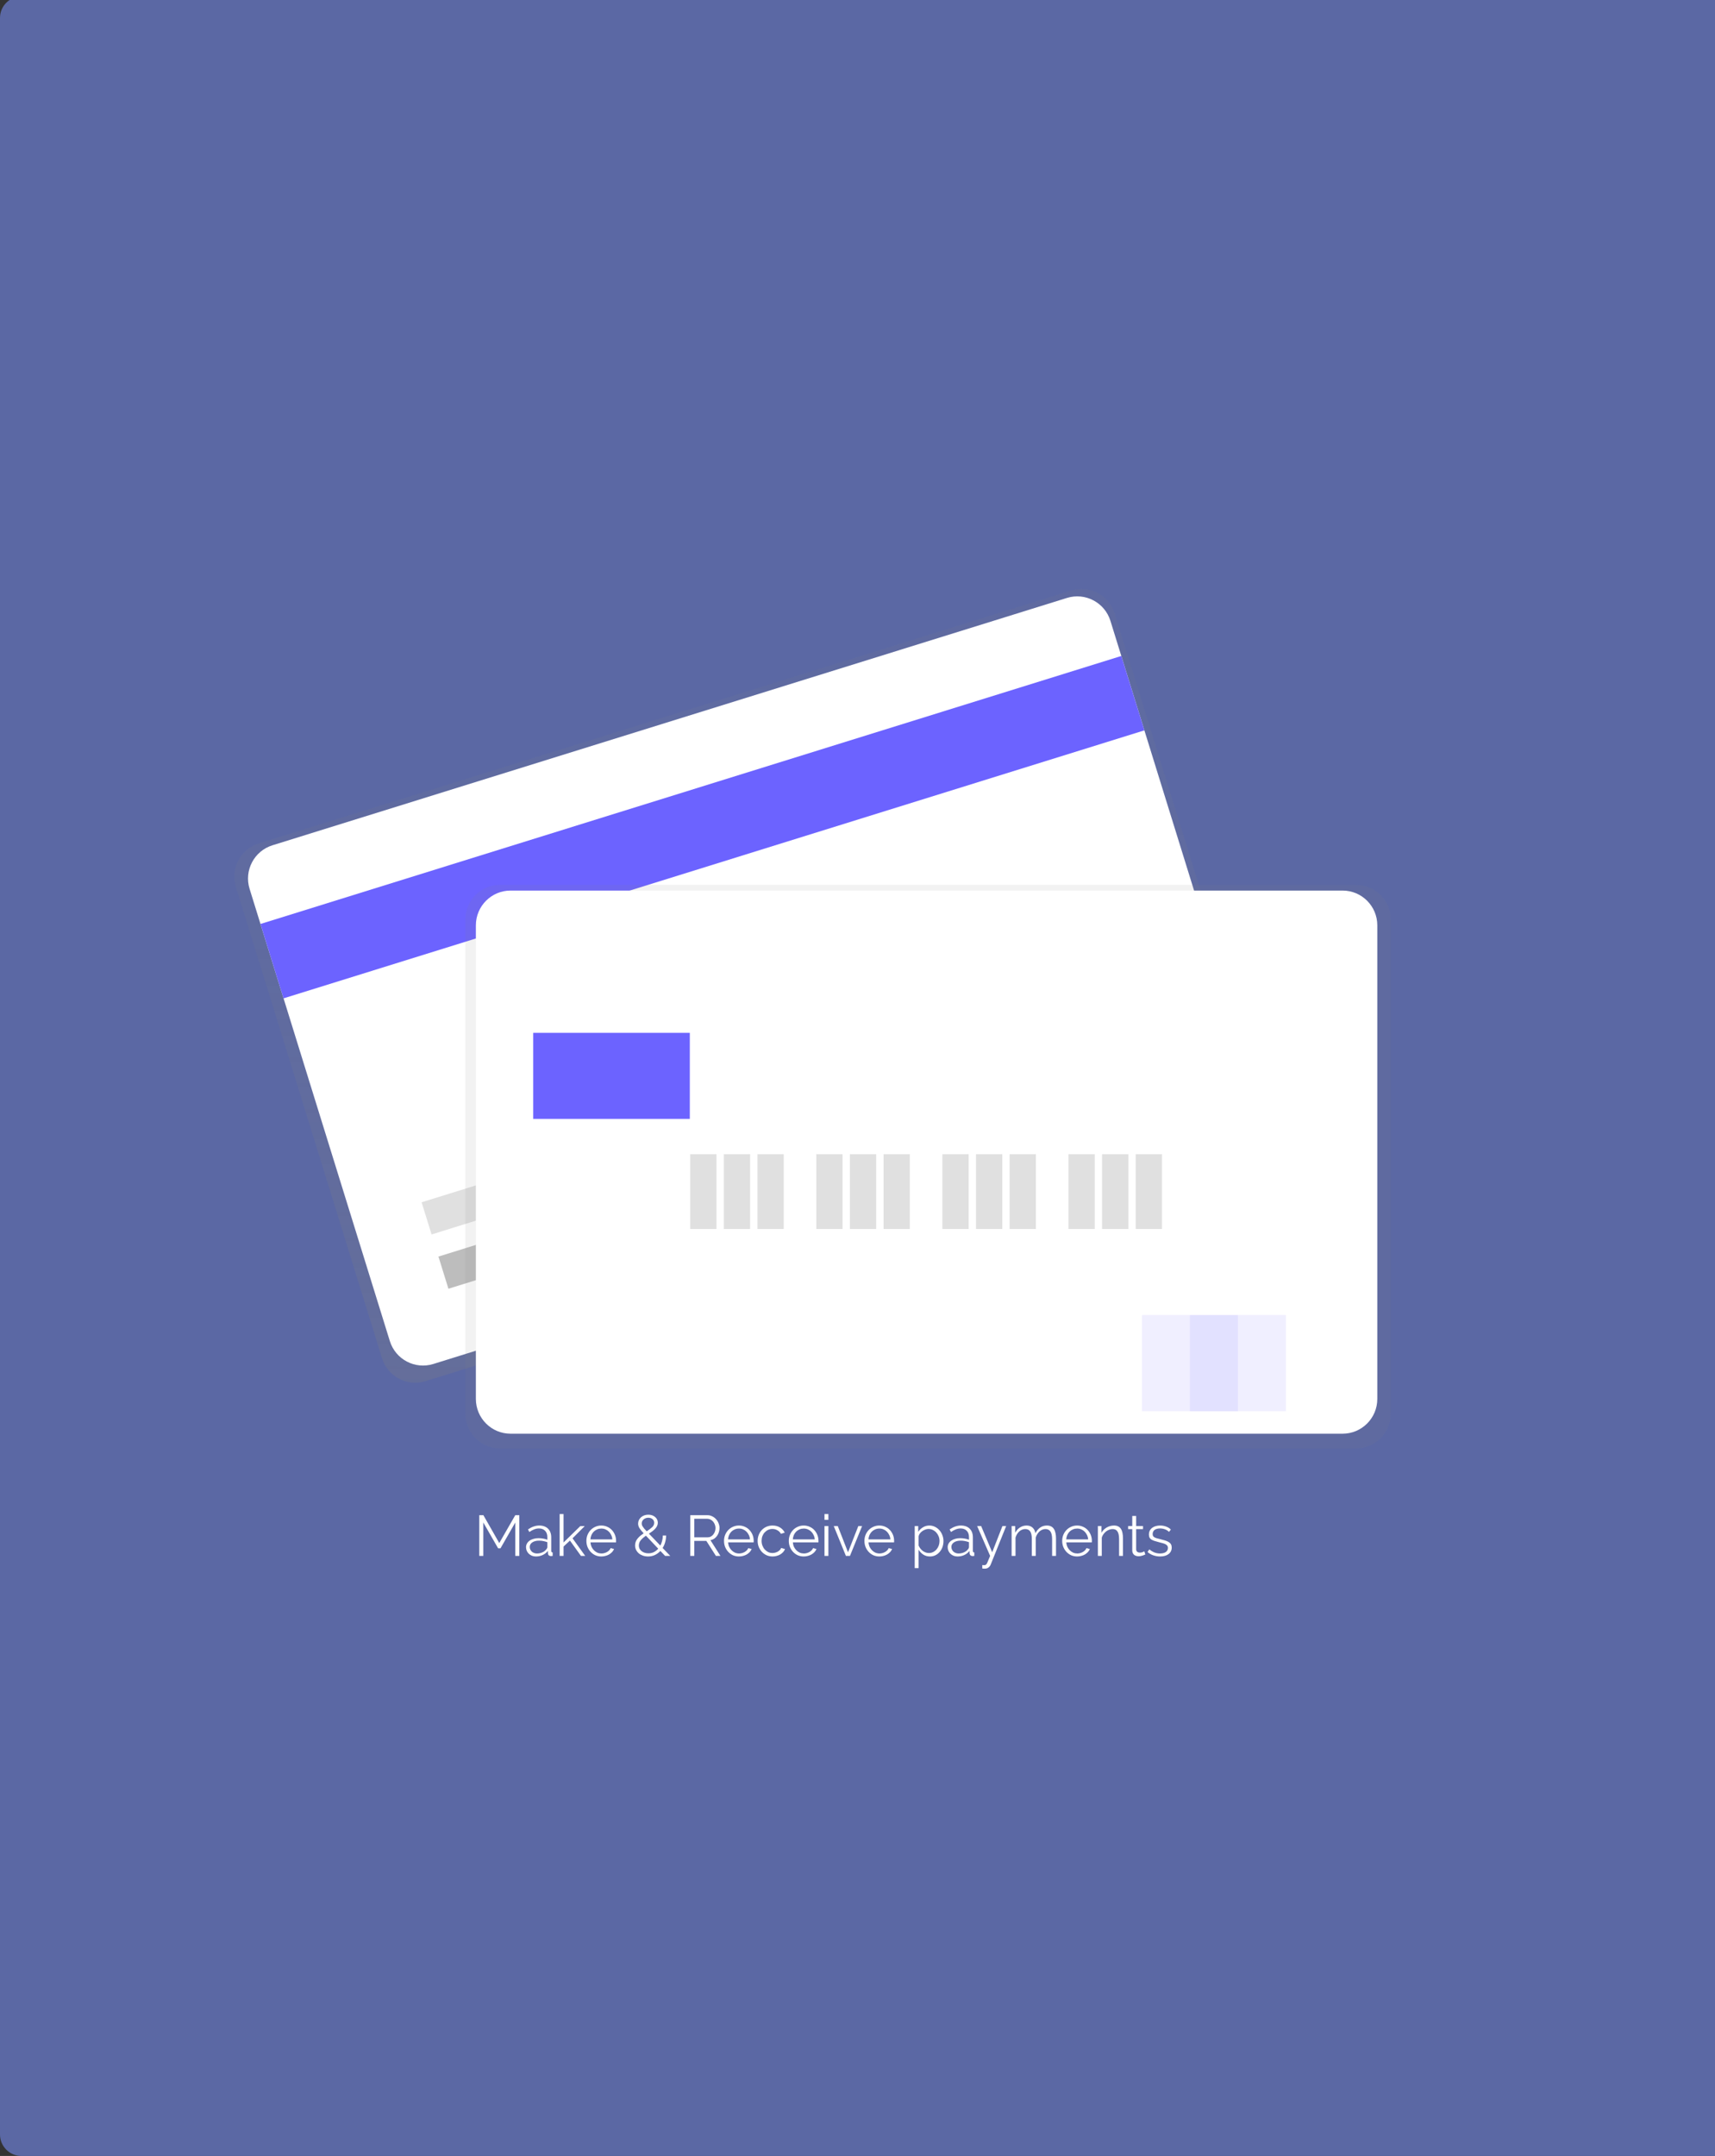 <svg width="479" height="602" viewBox="0 0 479 602" fill="none" xmlns="http://www.w3.org/2000/svg">
<rect x="0" y="0" width="479" height="602" fill="#333333" stroke="none"/>
<path d="M0 5C0 1.686 2.686 -1 6 -1H479V602H6C2.686 602 0 599.314 0 596V5Z" fill="#5B68A4"/>
<path d="M299.175 164.883L72.263 235.507C67.147 237.099 64.289 242.544 65.878 247.668L106.7 379.256C108.29 384.381 113.726 387.244 118.842 385.652L345.753 315.029C350.869 313.436 353.728 307.991 352.138 302.867L311.317 171.279C309.727 166.154 304.291 163.291 299.175 164.883Z" fill="url(#paint0_linear)"/>
<path d="M297.999 166.961L76.096 236.026C70.979 237.618 68.121 243.063 69.71 248.188L108.883 374.462C110.473 379.586 115.909 382.45 121.025 380.857L342.929 311.793C348.045 310.2 350.904 304.755 349.314 299.631L310.141 173.357C308.552 168.232 303.115 165.369 297.999 166.961Z" fill="white"/>
<path d="M313.181 183.164L72.75 257.995L79.193 278.766L319.624 203.935L313.181 183.164Z" fill="#6C63FF"/>
<path d="M183.546 331.851L122.457 350.864L125.243 359.846L186.332 340.833L183.546 331.851Z" fill="#BDBDBD"/>
<path d="M223.678 302.741L117.754 335.708L120.54 344.69L226.464 311.722L223.678 302.741Z" fill="#E0E0E0"/>
<path d="M378.736 247.062H139.673C134.316 247.062 129.973 251.412 129.973 256.778V394.727C129.973 400.093 134.316 404.443 139.673 404.443H378.736C384.093 404.443 388.436 400.093 388.436 394.727V256.778C388.436 251.412 384.093 247.062 378.736 247.062Z" fill="url(#paint1_linear)"/>
<path d="M374.98 248.666H142.611C137.253 248.666 132.91 253.016 132.91 258.382V390.612C132.91 395.978 137.253 400.328 142.611 400.328H374.98C380.338 400.328 384.681 395.978 384.681 390.612V258.382C384.681 253.016 380.338 248.666 374.98 248.666Z" fill="white"/>
<path d="M200.117 322.291H192.781V343.159H200.117V322.291Z" fill="#E0E0E0"/>
<path d="M209.508 322.291H202.172V343.159H209.508V322.291Z" fill="#E0E0E0"/>
<path d="M218.898 322.291H211.562V343.159H218.898V322.291Z" fill="#E0E0E0"/>
<path d="M235.328 322.291H227.992V343.159H235.328V322.291Z" fill="#E0E0E0"/>
<path d="M244.719 322.291H237.383V343.159H244.719V322.291Z" fill="#E0E0E0"/>
<path d="M254.113 322.291H246.777V343.159H254.113V322.291Z" fill="#E0E0E0"/>
<path d="M270.543 322.291H263.207V343.159H270.543V322.291Z" fill="#E0E0E0"/>
<path d="M279.934 322.291H272.598V343.159H279.934V322.291Z" fill="#E0E0E0"/>
<path d="M289.32 322.291H281.984V343.159H289.32V322.291Z" fill="#E0E0E0"/>
<path d="M305.754 322.291H298.418V343.159H305.754V322.291Z" fill="#E0E0E0"/>
<path d="M315.148 322.291H307.812V343.159H315.148V322.291Z" fill="#E0E0E0"/>
<path d="M324.535 322.291H317.199V343.159H324.535V322.291Z" fill="#E0E0E0"/>
<path d="M192.666 288.399H148.926V312.425H192.666V288.399Z" fill="#6C63FF"/>
<path opacity="0.1" d="M345.757 367.189H318.949V394.042H345.757V367.189Z" fill="#6C63FF"/>
<path opacity="0.1" d="M359.16 367.189H332.352V394.042H359.16V367.189Z" fill="#6C63FF"/>
<path d="M143.926 434.443V425.115L139.782 432.331H139.126L134.982 425.115V434.443H133.862V423.083H135.014L139.446 430.859L143.91 423.083H145.046V434.443H143.926ZM149.687 434.603C149.292 434.603 148.924 434.539 148.583 434.411C148.252 434.273 147.959 434.086 147.703 433.851C147.457 433.617 147.265 433.345 147.127 433.035C146.988 432.715 146.919 432.374 146.919 432.011C146.919 431.649 147.004 431.313 147.175 431.003C147.345 430.694 147.585 430.427 147.895 430.203C148.204 429.979 148.572 429.809 148.999 429.691C149.425 429.563 149.895 429.499 150.407 429.499C150.833 429.499 151.265 429.537 151.703 429.611C152.14 429.686 152.529 429.793 152.871 429.931V429.179C152.871 428.443 152.663 427.862 152.247 427.435C151.831 426.998 151.255 426.779 150.519 426.779C150.092 426.779 149.655 426.865 149.207 427.035C148.759 427.206 148.305 427.451 147.847 427.771L147.463 427.051C148.54 426.326 149.585 425.963 150.599 425.963C151.644 425.963 152.465 426.257 153.063 426.843C153.66 427.43 153.959 428.241 153.959 429.275V433.035C153.959 433.334 154.092 433.483 154.359 433.483V434.443C154.177 434.475 154.039 434.491 153.943 434.491C153.665 434.491 153.447 434.422 153.287 434.283C153.137 434.145 153.057 433.953 153.047 433.707L153.015 433.051C152.631 433.553 152.145 433.937 151.559 434.203C150.983 434.47 150.359 434.603 149.687 434.603ZM149.943 433.771C150.508 433.771 151.025 433.665 151.495 433.451C151.975 433.238 152.337 432.955 152.583 432.603C152.679 432.507 152.748 432.406 152.791 432.299C152.844 432.182 152.871 432.075 152.871 431.979V430.619C152.508 430.481 152.129 430.374 151.735 430.299C151.351 430.225 150.956 430.187 150.551 430.187C149.783 430.187 149.159 430.347 148.679 430.667C148.199 430.987 147.959 431.409 147.959 431.931C147.959 432.187 148.007 432.427 148.103 432.651C148.209 432.875 148.348 433.073 148.519 433.243C148.7 433.403 148.913 433.531 149.159 433.627C149.404 433.723 149.665 433.771 149.943 433.771ZM162.261 434.443L159.189 430.171L157.397 431.835V434.443H156.309V422.763H157.397V430.699L162.085 426.123H163.317L159.909 429.531L163.445 434.443H162.261ZM167.956 434.603C167.348 434.603 166.788 434.491 166.276 434.267C165.775 434.033 165.338 433.718 164.964 433.323C164.591 432.918 164.298 432.454 164.084 431.931C163.882 431.409 163.78 430.849 163.78 430.251C163.78 429.665 163.882 429.115 164.084 428.603C164.298 428.081 164.586 427.627 164.948 427.243C165.322 426.849 165.764 426.539 166.276 426.315C166.788 426.081 167.343 425.963 167.94 425.963C168.548 425.963 169.103 426.081 169.604 426.315C170.116 426.539 170.554 426.849 170.916 427.243C171.279 427.638 171.562 428.091 171.764 428.603C171.967 429.115 172.068 429.659 172.068 430.235C172.068 430.321 172.068 430.406 172.068 430.491C172.068 430.577 172.063 430.635 172.052 430.667H164.916C164.948 431.115 165.05 431.531 165.22 431.915C165.402 432.289 165.631 432.614 165.908 432.891C166.186 433.169 166.5 433.387 166.852 433.547C167.215 433.697 167.599 433.771 168.004 433.771C168.271 433.771 168.538 433.734 168.804 433.659C169.071 433.585 169.316 433.483 169.54 433.355C169.764 433.227 169.967 433.073 170.148 432.891C170.33 432.699 170.468 432.491 170.564 432.267L171.508 432.523C171.38 432.833 171.199 433.115 170.964 433.371C170.73 433.617 170.458 433.835 170.148 434.027C169.839 434.209 169.498 434.347 169.124 434.443C168.751 434.55 168.362 434.603 167.956 434.603ZM171.028 429.835C170.996 429.387 170.89 428.982 170.708 428.619C170.538 428.246 170.314 427.926 170.036 427.659C169.77 427.393 169.455 427.185 169.092 427.035C168.74 426.886 168.362 426.811 167.956 426.811C167.551 426.811 167.167 426.886 166.804 427.035C166.442 427.185 166.122 427.393 165.844 427.659C165.578 427.926 165.359 428.246 165.188 428.619C165.028 428.993 164.932 429.398 164.9 429.835H171.028ZM185.761 434.443L184.449 433.067C184.001 433.547 183.484 433.926 182.897 434.203C182.321 434.47 181.692 434.603 181.009 434.603C180.508 434.603 180.033 434.529 179.585 434.379C179.148 434.23 178.764 434.022 178.433 433.755C178.113 433.478 177.857 433.153 177.665 432.779C177.473 432.395 177.377 431.974 177.377 431.515C177.377 431.131 177.441 430.779 177.569 430.459C177.697 430.139 177.873 429.846 178.097 429.579C178.321 429.302 178.577 429.046 178.865 428.811C179.153 428.577 179.457 428.353 179.777 428.139C179.489 427.83 179.244 427.553 179.041 427.307C178.849 427.062 178.689 426.838 178.561 426.635C178.444 426.422 178.358 426.219 178.305 426.027C178.252 425.835 178.225 425.638 178.225 425.435C178.225 425.083 178.294 424.758 178.433 424.459C178.582 424.15 178.785 423.883 179.041 423.659C179.297 423.435 179.596 423.259 179.937 423.131C180.289 423.003 180.668 422.939 181.073 422.939C181.446 422.939 181.793 422.993 182.113 423.099C182.433 423.206 182.71 423.361 182.945 423.563C183.19 423.755 183.382 423.99 183.521 424.267C183.66 424.545 183.729 424.849 183.729 425.179C183.729 425.51 183.66 425.814 183.521 426.091C183.393 426.358 183.217 426.614 182.993 426.859C182.769 427.105 182.508 427.339 182.209 427.563C181.91 427.787 181.59 428.011 181.249 428.235L184.433 431.563C184.646 431.158 184.812 430.721 184.929 430.251C185.057 429.771 185.121 429.27 185.121 428.747H186.049C186.038 429.409 185.948 430.033 185.777 430.619C185.617 431.206 185.382 431.745 185.073 432.235L187.201 434.443H185.761ZM181.121 433.723C181.665 433.723 182.166 433.611 182.625 433.387C183.084 433.153 183.489 432.833 183.841 432.427L180.401 428.795C179.836 429.19 179.366 429.606 178.993 430.043C178.62 430.47 178.433 430.971 178.433 431.547C178.433 431.899 178.508 432.214 178.657 432.491C178.817 432.758 179.025 432.987 179.281 433.179C179.537 433.361 179.825 433.499 180.145 433.595C180.465 433.681 180.79 433.723 181.121 433.723ZM179.233 425.403C179.233 425.531 179.249 425.659 179.281 425.787C179.324 425.915 179.398 426.065 179.505 426.235C179.612 426.395 179.75 426.587 179.921 426.811C180.102 427.025 180.337 427.281 180.625 427.579C181.244 427.174 181.745 426.795 182.129 426.443C182.524 426.081 182.721 425.67 182.721 425.211C182.721 424.795 182.566 424.454 182.257 424.187C181.948 423.921 181.553 423.787 181.073 423.787C180.806 423.787 180.561 423.83 180.337 423.915C180.113 424.001 179.916 424.118 179.745 424.267C179.585 424.417 179.457 424.587 179.361 424.779C179.276 424.971 179.233 425.179 179.233 425.403ZM192.799 434.443V423.083H197.599C198.09 423.083 198.538 423.19 198.943 423.403C199.359 423.606 199.716 423.878 200.015 424.219C200.314 424.55 200.543 424.929 200.703 425.355C200.874 425.782 200.959 426.214 200.959 426.651C200.959 427.067 200.895 427.467 200.767 427.851C200.65 428.225 200.479 428.566 200.255 428.875C200.042 429.174 199.78 429.43 199.471 429.643C199.162 429.846 198.815 429.985 198.431 430.059L201.215 434.443H199.951L197.279 430.251H193.919V434.443H192.799ZM193.919 429.259H197.631C197.962 429.259 198.26 429.19 198.527 429.051C198.804 428.902 199.039 428.705 199.231 428.459C199.423 428.214 199.572 427.937 199.679 427.627C199.786 427.318 199.839 426.993 199.839 426.651C199.839 426.31 199.775 425.985 199.647 425.675C199.53 425.355 199.364 425.078 199.151 424.843C198.948 424.609 198.703 424.422 198.415 424.283C198.138 424.145 197.844 424.075 197.535 424.075H193.919V429.259ZM206.394 434.603C205.786 434.603 205.226 434.491 204.714 434.267C204.212 434.033 203.775 433.718 203.402 433.323C203.028 432.918 202.735 432.454 202.522 431.931C202.319 431.409 202.218 430.849 202.218 430.251C202.218 429.665 202.319 429.115 202.522 428.603C202.735 428.081 203.023 427.627 203.386 427.243C203.759 426.849 204.202 426.539 204.714 426.315C205.226 426.081 205.78 425.963 206.378 425.963C206.986 425.963 207.54 426.081 208.042 426.315C208.554 426.539 208.991 426.849 209.354 427.243C209.716 427.638 209.999 428.091 210.202 428.603C210.404 429.115 210.506 429.659 210.506 430.235C210.506 430.321 210.506 430.406 210.506 430.491C210.506 430.577 210.5 430.635 210.49 430.667H203.354C203.386 431.115 203.487 431.531 203.658 431.915C203.839 432.289 204.068 432.614 204.346 432.891C204.623 433.169 204.938 433.387 205.29 433.547C205.652 433.697 206.036 433.771 206.442 433.771C206.708 433.771 206.975 433.734 207.242 433.659C207.508 433.585 207.754 433.483 207.978 433.355C208.202 433.227 208.404 433.073 208.586 432.891C208.767 432.699 208.906 432.491 209.002 432.267L209.946 432.523C209.818 432.833 209.636 433.115 209.402 433.371C209.167 433.617 208.895 433.835 208.586 434.027C208.276 434.209 207.935 434.347 207.562 434.443C207.188 434.55 206.799 434.603 206.394 434.603ZM209.466 429.835C209.434 429.387 209.327 428.982 209.146 428.619C208.975 428.246 208.751 427.926 208.474 427.659C208.207 427.393 207.892 427.185 207.53 427.035C207.178 426.886 206.799 426.811 206.394 426.811C205.988 426.811 205.604 426.886 205.242 427.035C204.879 427.185 204.559 427.393 204.282 427.659C204.015 427.926 203.796 428.246 203.626 428.619C203.466 428.993 203.37 429.398 203.338 429.835H209.466ZM211.608 430.251C211.608 429.665 211.71 429.11 211.912 428.587C212.115 428.065 212.398 427.611 212.76 427.227C213.134 426.833 213.576 426.523 214.088 426.299C214.6 426.075 215.166 425.963 215.784 425.963C216.574 425.963 217.262 426.145 217.848 426.507C218.435 426.859 218.878 427.339 219.176 427.947L218.12 428.283C217.886 427.857 217.555 427.526 217.128 427.291C216.712 427.046 216.248 426.923 215.736 426.923C215.31 426.923 214.91 427.009 214.536 427.179C214.174 427.35 213.854 427.585 213.576 427.883C213.31 428.171 213.096 428.518 212.936 428.923C212.787 429.329 212.712 429.771 212.712 430.251C212.712 430.721 212.792 431.163 212.952 431.579C213.112 431.995 213.331 432.358 213.608 432.667C213.886 432.966 214.206 433.206 214.568 433.387C214.942 433.558 215.336 433.643 215.752 433.643C216.019 433.643 216.28 433.606 216.536 433.531C216.803 433.457 217.048 433.355 217.272 433.227C217.496 433.089 217.688 432.934 217.848 432.763C218.008 432.593 218.12 432.411 218.184 432.219L219.256 432.539C219.139 432.838 218.968 433.115 218.744 433.371C218.52 433.617 218.254 433.835 217.944 434.027C217.646 434.209 217.31 434.347 216.936 434.443C216.574 434.55 216.195 434.603 215.8 434.603C215.192 434.603 214.632 434.491 214.12 434.267C213.608 434.033 213.166 433.718 212.792 433.323C212.419 432.918 212.126 432.454 211.912 431.931C211.71 431.409 211.608 430.849 211.608 430.251ZM224.488 434.603C223.88 434.603 223.32 434.491 222.808 434.267C222.306 434.033 221.869 433.718 221.496 433.323C221.122 432.918 220.829 432.454 220.616 431.931C220.413 431.409 220.312 430.849 220.312 430.251C220.312 429.665 220.413 429.115 220.616 428.603C220.829 428.081 221.117 427.627 221.48 427.243C221.853 426.849 222.296 426.539 222.808 426.315C223.32 426.081 223.874 425.963 224.472 425.963C225.08 425.963 225.634 426.081 226.136 426.315C226.648 426.539 227.085 426.849 227.448 427.243C227.81 427.638 228.093 428.091 228.296 428.603C228.498 429.115 228.6 429.659 228.6 430.235C228.6 430.321 228.6 430.406 228.6 430.491C228.6 430.577 228.594 430.635 228.584 430.667H221.448C221.48 431.115 221.581 431.531 221.752 431.915C221.933 432.289 222.162 432.614 222.44 432.891C222.717 433.169 223.032 433.387 223.384 433.547C223.746 433.697 224.13 433.771 224.536 433.771C224.802 433.771 225.069 433.734 225.336 433.659C225.602 433.585 225.848 433.483 226.072 433.355C226.296 433.227 226.498 433.073 226.68 432.891C226.861 432.699 227 432.491 227.096 432.267L228.04 432.523C227.912 432.833 227.73 433.115 227.496 433.371C227.261 433.617 226.989 433.835 226.68 434.027C226.37 434.209 226.029 434.347 225.656 434.443C225.282 434.55 224.893 434.603 224.488 434.603ZM227.56 429.835C227.528 429.387 227.421 428.982 227.24 428.619C227.069 428.246 226.845 427.926 226.568 427.659C226.301 427.393 225.986 427.185 225.624 427.035C225.272 426.886 224.893 426.811 224.488 426.811C224.082 426.811 223.698 426.886 223.336 427.035C222.973 427.185 222.653 427.393 222.376 427.659C222.109 427.926 221.89 428.246 221.72 428.619C221.56 428.993 221.464 429.398 221.432 429.835H227.56ZM230.278 434.443V426.107H231.366V434.443H230.278ZM230.278 424.363V422.763H231.366V424.363H230.278ZM236.259 434.443L232.867 426.107H233.987L236.851 433.435L239.731 426.107H240.786L237.395 434.443H236.259ZM245.613 434.603C245.005 434.603 244.445 434.491 243.933 434.267C243.431 434.033 242.994 433.718 242.621 433.323C242.247 432.918 241.954 432.454 241.741 431.931C241.538 431.409 241.437 430.849 241.437 430.251C241.437 429.665 241.538 429.115 241.741 428.603C241.954 428.081 242.242 427.627 242.605 427.243C242.978 426.849 243.421 426.539 243.933 426.315C244.445 426.081 244.999 425.963 245.597 425.963C246.205 425.963 246.759 426.081 247.261 426.315C247.773 426.539 248.21 426.849 248.573 427.243C248.935 427.638 249.218 428.091 249.421 428.603C249.623 429.115 249.725 429.659 249.725 430.235C249.725 430.321 249.725 430.406 249.725 430.491C249.725 430.577 249.719 430.635 249.709 430.667H242.573C242.605 431.115 242.706 431.531 242.877 431.915C243.058 432.289 243.287 432.614 243.565 432.891C243.842 433.169 244.157 433.387 244.509 433.547C244.871 433.697 245.255 433.771 245.661 433.771C245.927 433.771 246.194 433.734 246.461 433.659C246.727 433.585 246.973 433.483 247.197 433.355C247.421 433.227 247.623 433.073 247.805 432.891C247.986 432.699 248.125 432.491 248.221 432.267L249.165 432.523C249.037 432.833 248.855 433.115 248.621 433.371C248.386 433.617 248.114 433.835 247.805 434.027C247.495 434.209 247.154 434.347 246.781 434.443C246.407 434.55 246.018 434.603 245.613 434.603ZM248.685 429.835C248.653 429.387 248.546 428.982 248.365 428.619C248.194 428.246 247.97 427.926 247.693 427.659C247.426 427.393 247.111 427.185 246.749 427.035C246.397 426.886 246.018 426.811 245.613 426.811C245.207 426.811 244.823 426.886 244.461 427.035C244.098 427.185 243.778 427.393 243.501 427.659C243.234 427.926 243.015 428.246 242.845 428.619C242.685 428.993 242.589 429.398 242.557 429.835H248.685ZM259.737 434.603C259.033 434.603 258.409 434.427 257.865 434.075C257.332 433.713 256.9 433.259 256.569 432.715V437.851H255.481V426.107H256.457V427.723C256.799 427.201 257.241 426.779 257.785 426.459C258.329 426.129 258.921 425.963 259.561 425.963C260.137 425.963 260.665 426.086 261.145 426.331C261.625 426.566 262.041 426.886 262.393 427.291C262.745 427.686 263.017 428.145 263.209 428.667C263.412 429.19 263.513 429.729 263.513 430.283C263.513 430.87 263.423 431.425 263.241 431.947C263.06 432.47 262.799 432.929 262.457 433.323C262.127 433.718 261.727 434.033 261.257 434.267C260.799 434.491 260.292 434.603 259.737 434.603ZM259.433 433.643C259.881 433.643 260.287 433.547 260.649 433.355C261.023 433.163 261.337 432.913 261.593 432.603C261.86 432.283 262.063 431.926 262.201 431.531C262.34 431.126 262.409 430.71 262.409 430.283C262.409 429.835 262.329 429.409 262.169 429.003C262.009 428.598 261.791 428.241 261.513 427.931C261.236 427.622 260.905 427.377 260.521 427.195C260.148 427.014 259.743 426.923 259.305 426.923C259.028 426.923 258.735 426.982 258.425 427.099C258.127 427.206 257.844 427.355 257.577 427.547C257.321 427.729 257.097 427.947 256.905 428.203C256.724 428.449 256.612 428.71 256.569 428.987V431.547C256.697 431.846 256.857 432.123 257.049 432.379C257.252 432.635 257.476 432.859 257.721 433.051C257.977 433.233 258.249 433.377 258.537 433.483C258.825 433.59 259.124 433.643 259.433 433.643ZM267.452 434.603C267.058 434.603 266.69 434.539 266.348 434.411C266.018 434.273 265.724 434.086 265.468 433.851C265.223 433.617 265.031 433.345 264.892 433.035C264.754 432.715 264.684 432.374 264.684 432.011C264.684 431.649 264.77 431.313 264.94 431.003C265.111 430.694 265.351 430.427 265.66 430.203C265.97 429.979 266.338 429.809 266.764 429.691C267.191 429.563 267.66 429.499 268.172 429.499C268.599 429.499 269.031 429.537 269.468 429.611C269.906 429.686 270.295 429.793 270.636 429.931V429.179C270.636 428.443 270.428 427.862 270.012 427.435C269.596 426.998 269.02 426.779 268.284 426.779C267.858 426.779 267.42 426.865 266.972 427.035C266.524 427.206 266.071 427.451 265.612 427.771L265.228 427.051C266.306 426.326 267.351 425.963 268.364 425.963C269.41 425.963 270.231 426.257 270.828 426.843C271.426 427.43 271.724 428.241 271.724 429.275V433.035C271.724 433.334 271.858 433.483 272.124 433.483V434.443C271.943 434.475 271.804 434.491 271.708 434.491C271.431 434.491 271.212 434.422 271.052 434.283C270.903 434.145 270.823 433.953 270.812 433.707L270.78 433.051C270.396 433.553 269.911 433.937 269.324 434.203C268.748 434.47 268.124 434.603 267.452 434.603ZM267.708 433.771C268.274 433.771 268.791 433.665 269.26 433.451C269.74 433.238 270.103 432.955 270.348 432.603C270.444 432.507 270.514 432.406 270.556 432.299C270.61 432.182 270.636 432.075 270.636 431.979V430.619C270.274 430.481 269.895 430.374 269.5 430.299C269.116 430.225 268.722 430.187 268.316 430.187C267.548 430.187 266.924 430.347 266.444 430.667C265.964 430.987 265.724 431.409 265.724 431.931C265.724 432.187 265.772 432.427 265.868 432.651C265.975 432.875 266.114 433.073 266.284 433.243C266.466 433.403 266.679 433.531 266.924 433.627C267.17 433.723 267.431 433.771 267.708 433.771ZM274.352 437.003C274.437 437.014 274.517 437.019 274.592 437.019C274.677 437.03 274.757 437.035 274.832 437.035C275.024 437.035 275.173 437.009 275.28 436.955C275.397 436.902 275.509 436.785 275.616 436.603C275.723 436.422 275.84 436.161 275.968 435.819C276.107 435.478 276.299 435.019 276.544 434.443L272.912 426.107H274.032L277.12 433.435L279.984 426.107H281.024L276.704 436.859C276.587 437.169 276.389 437.435 276.112 437.659C275.845 437.894 275.477 438.011 275.008 438.011C274.901 438.011 274.8 438.006 274.704 437.995C274.608 437.995 274.491 437.985 274.352 437.963V437.003ZM294.944 434.443H293.856V429.787C293.856 428.817 293.701 428.102 293.392 427.643C293.082 427.185 292.624 426.955 292.016 426.955C291.696 426.955 291.392 427.014 291.104 427.131C290.826 427.249 290.565 427.414 290.32 427.627C290.085 427.841 289.877 428.097 289.696 428.395C289.514 428.683 289.376 429.003 289.28 429.355V434.443H288.192V429.787C288.192 428.795 288.042 428.075 287.744 427.627C287.445 427.179 286.986 426.955 286.368 426.955C285.738 426.955 285.178 427.174 284.688 427.611C284.197 428.049 283.845 428.625 283.632 429.339V434.443H282.544V426.107H283.536V427.995C283.877 427.355 284.325 426.859 284.88 426.507C285.434 426.145 286.048 425.963 286.72 425.963C287.424 425.963 287.984 426.161 288.4 426.555C288.826 426.95 289.088 427.467 289.184 428.107C289.962 426.678 291.034 425.963 292.4 425.963C292.869 425.963 293.264 426.049 293.584 426.219C293.914 426.39 294.176 426.635 294.368 426.955C294.57 427.265 294.714 427.643 294.8 428.091C294.896 428.529 294.944 429.019 294.944 429.563V434.443ZM300.847 434.603C300.239 434.603 299.679 434.491 299.167 434.267C298.666 434.033 298.228 433.718 297.855 433.323C297.482 432.918 297.188 432.454 296.975 431.931C296.772 431.409 296.671 430.849 296.671 430.251C296.671 429.665 296.772 429.115 296.975 428.603C297.188 428.081 297.476 427.627 297.839 427.243C298.212 426.849 298.655 426.539 299.167 426.315C299.679 426.081 300.234 425.963 300.831 425.963C301.439 425.963 301.994 426.081 302.495 426.315C303.007 426.539 303.444 426.849 303.807 427.243C304.17 427.638 304.452 428.091 304.655 428.603C304.858 429.115 304.959 429.659 304.959 430.235C304.959 430.321 304.959 430.406 304.959 430.491C304.959 430.577 304.954 430.635 304.943 430.667H297.807C297.839 431.115 297.94 431.531 298.111 431.915C298.292 432.289 298.522 432.614 298.799 432.891C299.076 433.169 299.391 433.387 299.743 433.547C300.106 433.697 300.49 433.771 300.895 433.771C301.162 433.771 301.428 433.734 301.695 433.659C301.962 433.585 302.207 433.483 302.431 433.355C302.655 433.227 302.858 433.073 303.039 432.891C303.22 432.699 303.359 432.491 303.455 432.267L304.399 432.523C304.271 432.833 304.09 433.115 303.855 433.371C303.62 433.617 303.348 433.835 303.039 434.027C302.73 434.209 302.388 434.347 302.015 434.443C301.642 434.55 301.252 434.603 300.847 434.603ZM303.919 429.835C303.887 429.387 303.78 428.982 303.599 428.619C303.428 428.246 303.204 427.926 302.927 427.659C302.66 427.393 302.346 427.185 301.983 427.035C301.631 426.886 301.252 426.811 300.847 426.811C300.442 426.811 300.058 426.886 299.695 427.035C299.332 427.185 299.012 427.393 298.735 427.659C298.468 427.926 298.25 428.246 298.079 428.619C297.919 428.993 297.823 429.398 297.791 429.835H303.919ZM313.646 434.443H312.558V429.787C312.558 428.795 312.408 428.075 312.11 427.627C311.822 427.179 311.374 426.955 310.766 426.955C310.446 426.955 310.126 427.014 309.806 427.131C309.486 427.249 309.187 427.414 308.91 427.627C308.643 427.841 308.403 428.097 308.19 428.395C307.976 428.683 307.822 428.998 307.726 429.339V434.443H306.638V426.107H307.63V427.995C307.971 427.387 308.456 426.897 309.086 426.523C309.726 426.15 310.419 425.963 311.166 425.963C311.624 425.963 312.014 426.049 312.334 426.219C312.654 426.39 312.91 426.63 313.102 426.939C313.294 427.249 313.432 427.627 313.517 428.075C313.603 428.523 313.646 429.019 313.646 429.563V434.443ZM319.888 434.043C319.824 434.075 319.728 434.118 319.6 434.171C319.482 434.225 319.344 434.278 319.184 434.331C319.024 434.385 318.842 434.433 318.64 434.475C318.437 434.518 318.224 434.539 318 434.539C317.765 434.539 317.541 434.507 317.328 434.443C317.114 434.379 316.928 434.283 316.768 434.155C316.608 434.017 316.48 433.846 316.384 433.643C316.288 433.441 316.24 433.206 316.24 432.939V426.971H315.088V426.107H316.24V423.291H317.328V426.107H319.248V426.971H317.328V432.635C317.349 432.945 317.456 433.174 317.648 433.323C317.85 433.462 318.08 433.531 318.336 433.531C318.645 433.531 318.917 433.483 319.152 433.387C319.386 433.281 319.536 433.206 319.6 433.163L319.888 434.043ZM324.015 434.603C323.364 434.603 322.73 434.497 322.111 434.283C321.492 434.07 320.959 433.761 320.511 433.355L321.007 432.619C321.476 433.003 321.951 433.291 322.431 433.483C322.922 433.675 323.444 433.771 323.999 433.771C324.671 433.771 325.204 433.638 325.599 433.371C326.004 433.094 326.207 432.705 326.207 432.203C326.207 431.969 326.154 431.777 326.047 431.627C325.94 431.467 325.78 431.329 325.567 431.211C325.364 431.094 325.103 430.993 324.783 430.907C324.474 430.811 324.111 430.715 323.695 430.619C323.215 430.502 322.799 430.385 322.447 430.267C322.095 430.15 321.802 430.017 321.567 429.867C321.343 429.718 321.172 429.537 321.055 429.323C320.948 429.099 320.895 428.822 320.895 428.491C320.895 428.075 320.975 427.707 321.135 427.387C321.306 427.067 321.53 426.806 321.807 426.603C322.095 426.39 322.426 426.23 322.799 426.123C323.183 426.017 323.588 425.963 324.015 425.963C324.655 425.963 325.236 426.07 325.759 426.283C326.282 426.486 326.703 426.758 327.023 427.099L326.495 427.739C326.186 427.419 325.807 427.179 325.359 427.019C324.922 426.859 324.463 426.779 323.983 426.779C323.695 426.779 323.428 426.811 323.183 426.875C322.938 426.929 322.719 427.019 322.527 427.147C322.346 427.275 322.202 427.441 322.095 427.643C321.988 427.835 321.935 428.065 321.935 428.331C321.935 428.555 321.972 428.737 322.047 428.875C322.122 429.014 322.244 429.137 322.415 429.243C322.586 429.339 322.799 429.43 323.055 429.515C323.322 429.59 323.642 429.67 324.015 429.755C324.548 429.883 325.018 430.011 325.423 430.139C325.828 430.267 326.164 430.417 326.431 430.587C326.708 430.758 326.916 430.966 327.055 431.211C327.194 431.457 327.263 431.755 327.263 432.107C327.263 432.875 326.97 433.483 326.383 433.931C325.796 434.379 325.007 434.603 324.015 434.603Z" fill="white"/>
<defs>
<linearGradient id="paint0_linear" x1="209.491" y1="386.504" x2="210.471" y2="164.039" gradientUnits="userSpaceOnUse">
<stop stop-color="#808080" stop-opacity="0.25"/>
<stop offset="0.535" stop-color="#808080" stop-opacity="0.12"/>
<stop offset="1" stop-color="#808080" stop-opacity="0.1"/>
</linearGradient>
<linearGradient id="paint1_linear" x1="142110" y1="107153" x2="142110" y2="37048.6" gradientUnits="userSpaceOnUse">
<stop stop-color="#808080" stop-opacity="0.25"/>
<stop offset="0.535" stop-color="#808080" stop-opacity="0.12"/>
<stop offset="1" stop-color="#808080" stop-opacity="0.1"/>
</linearGradient>
</defs>
</svg>
